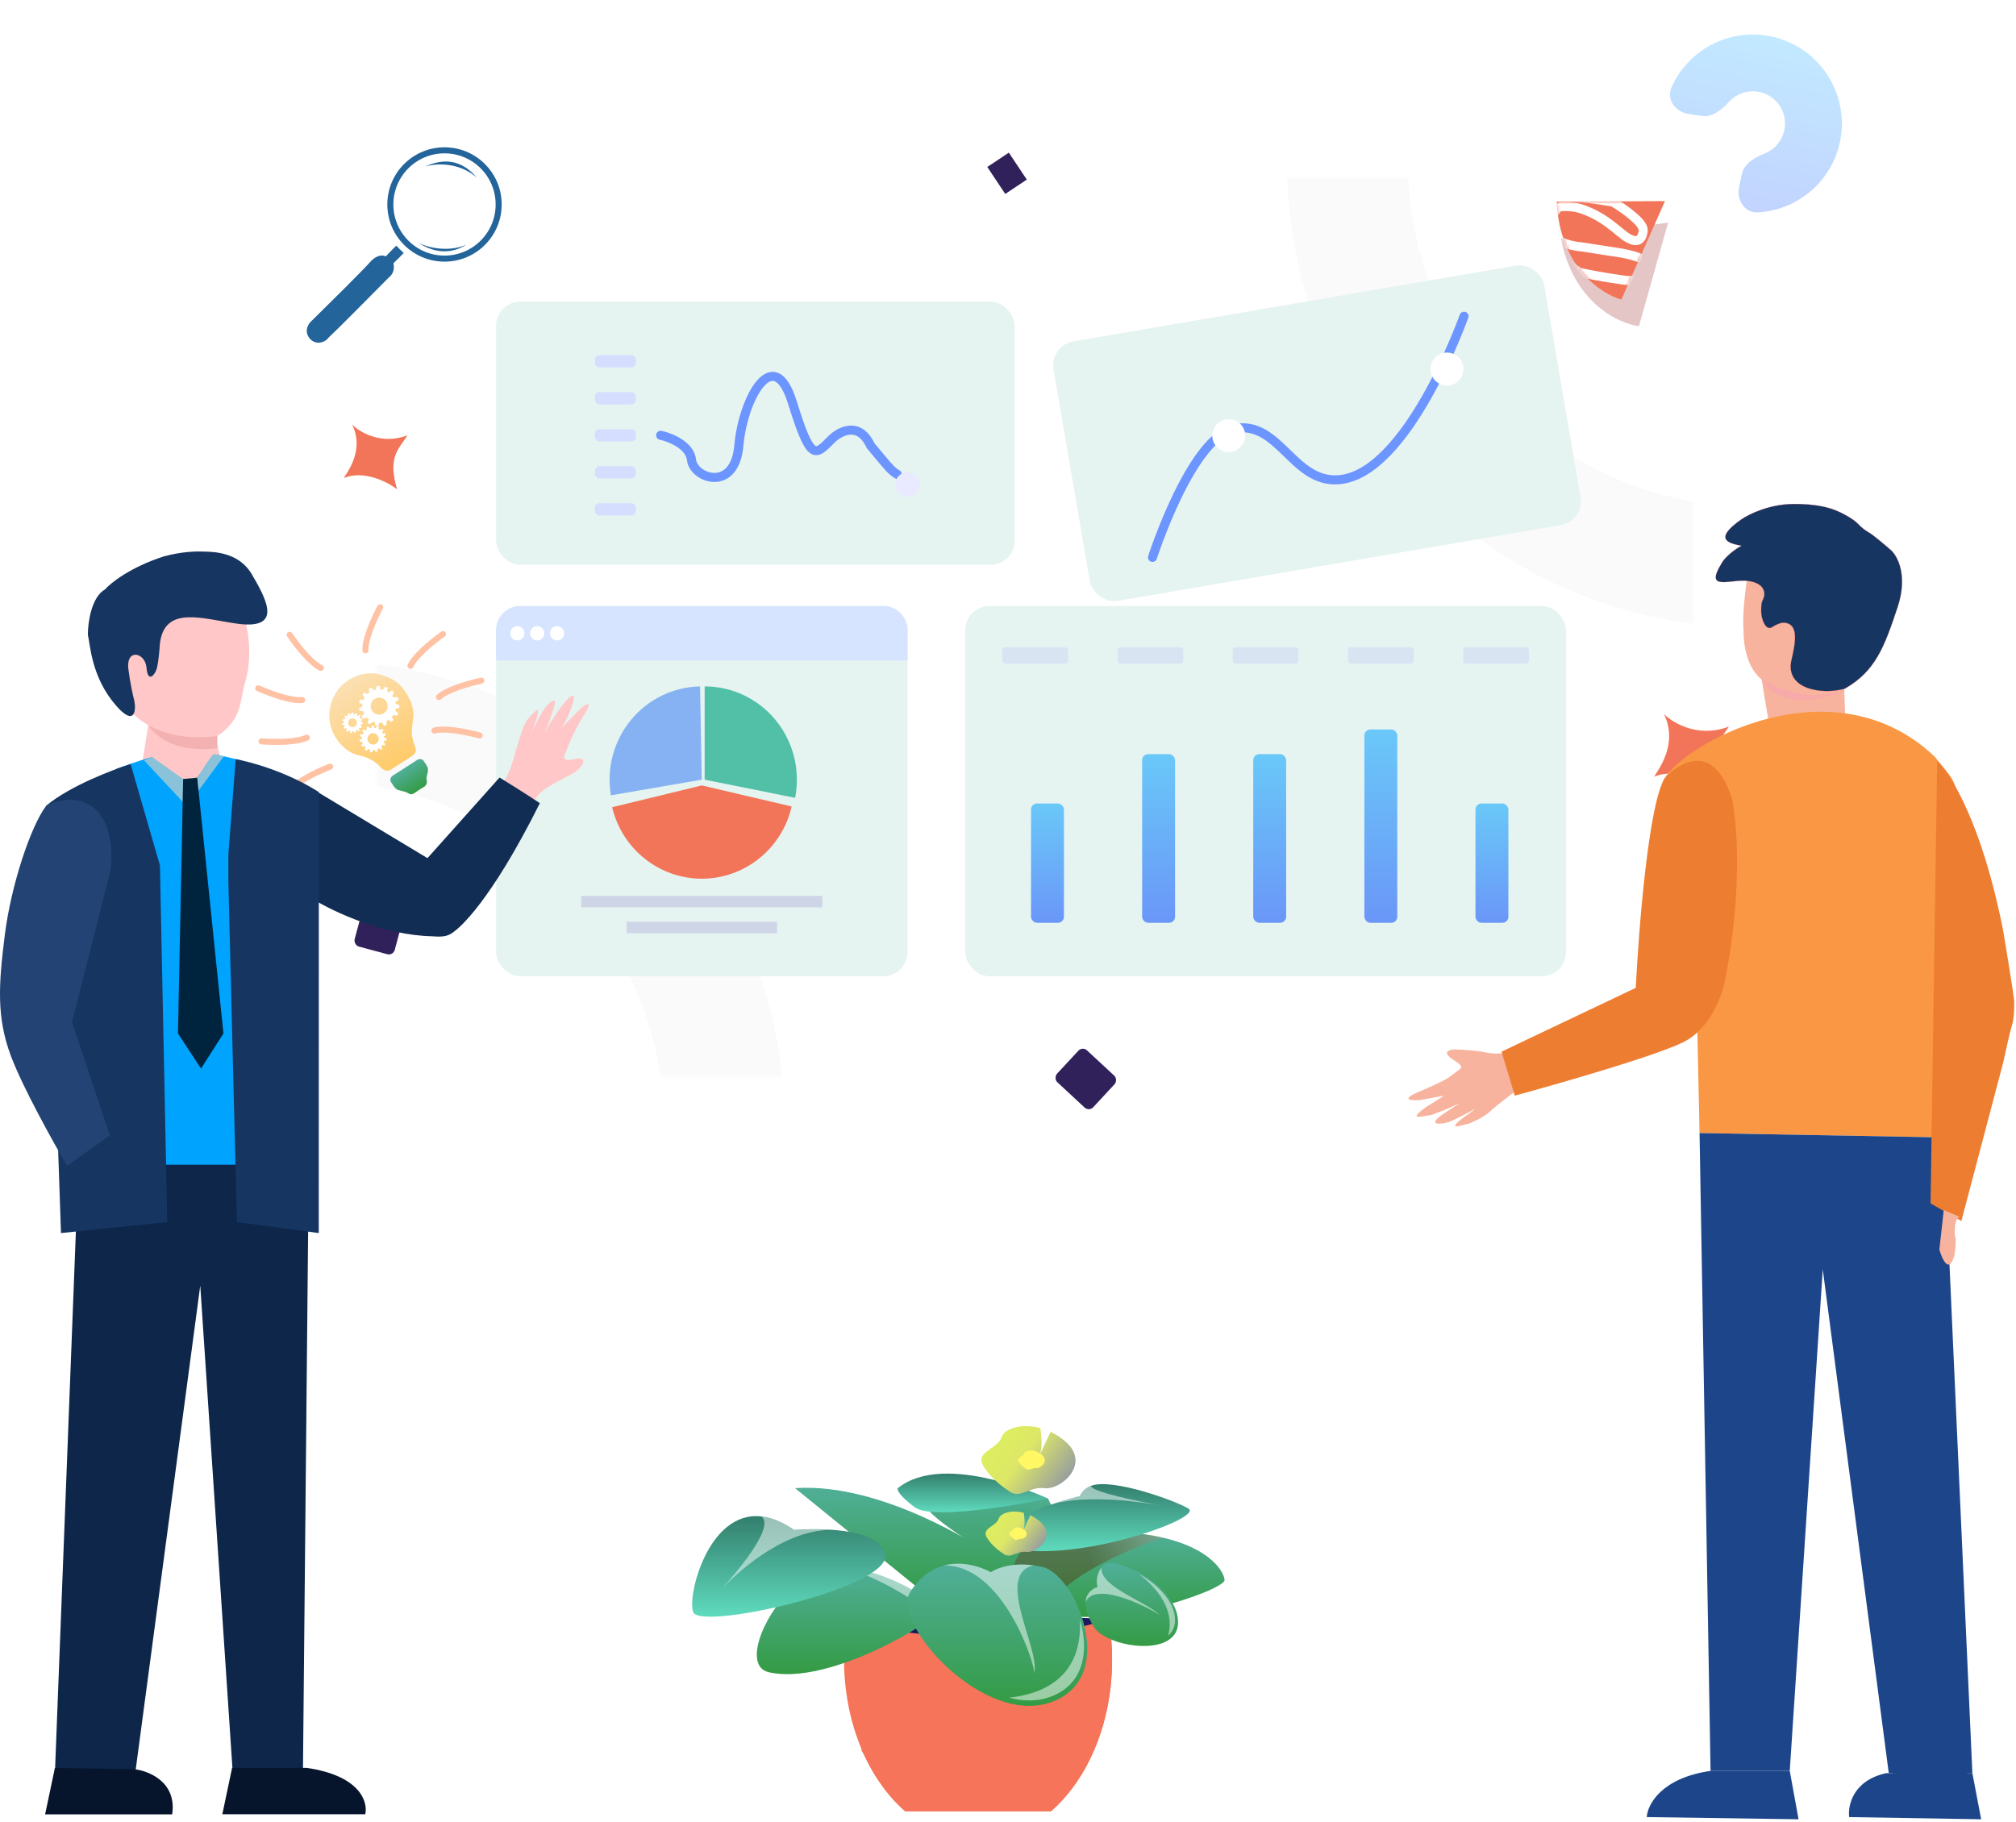 <svg width="667" height="603" viewBox="0 0 667 603" fill="none" xmlns="http://www.w3.org/2000/svg">
<path fill-rule="evenodd" clip-rule="evenodd" d="M367.932 549.27C367.932 552.327 367.764 555.321 367.448 558.23C365.529 575.476 358.15 590.297 347.756 599.404H299.456C297.706 597.865 296.041 596.179 294.459 594.324C291.065 590.318 288.114 585.616 285.731 580.388C283.813 576.15 282.274 571.575 281.177 566.726C280.861 565.293 280.566 563.859 280.334 562.404C280.081 560.95 279.891 559.495 279.723 557.998C279.406 555.152 279.259 552.221 279.259 549.249C279.259 544.611 279.659 540.099 280.397 535.756H366.815C367.363 538.982 367.722 542.313 367.869 545.707C367.911 546.888 367.932 548.068 367.932 549.27Z" fill="#F67459"/>
<path fill-rule="evenodd" clip-rule="evenodd" d="M367.932 549.249C367.932 552.306 367.763 555.3 367.447 558.209C365.529 575.455 358.15 590.276 347.756 599.384H299.435C297.685 597.845 296.019 596.158 294.438 594.303C291.044 590.297 288.092 585.596 285.71 580.388C285.499 579.946 285.14 579.461 284.677 578.997C284.845 579.081 285.035 579.165 285.204 579.229C297.158 584.542 312.548 586.924 325.999 582.834C349.084 575.813 351.108 555.469 346.681 535.777H366.794C367.342 539.003 367.7 542.334 367.848 545.728C367.911 546.888 367.932 548.069 367.932 549.249Z" fill="#F67459"/>
<path fill-rule="evenodd" clip-rule="evenodd" d="M365.993 535.777C365.993 535.777 361.65 537.949 351.172 539.635C348.284 540.099 344.932 540.521 341.073 540.858C336.098 541.28 330.3 541.554 323.575 541.554C317.229 541.554 311.684 541.301 306.898 540.921C306.139 540.858 305.423 540.795 304.706 540.732C287.861 539.129 281.135 535.777 281.135 535.777C331.291 533.837 365.993 535.777 365.993 535.777Z" fill="#1B1A60"/>
<path d="M263.046 492.494C292.14 490.47 325.303 512.797 325.303 512.797C325.303 512.797 296.209 496.563 307.025 492.494C317.861 488.425 346.787 495.973 346.787 495.973L351.678 506.704L330.026 529.705L309.723 530.38L263.046 492.494Z" fill="url(#paint0_linear_17_1286)"/>
<path d="M310.42 533.079C310.42 535.777 274.558 558.125 254.255 553.381C251.789 552.791 250.587 550.915 250.418 548.279C249.849 539.53 260.538 522.664 272.513 519.544C279.47 517.731 287.798 519.712 294.861 522.685C303.61 526.375 310.42 531.603 310.42 533.079Z" fill="url(#paint1_linear_17_1286)"/>
<path opacity="0.5" d="M265.07 518.194C284.023 513.451 312.907 537.379 312.907 537.379L315.141 533.078L279.954 512.776L265.07 518.194Z" fill="url(#paint2_linear_17_1286)"/>
<path d="M405.144 522.938C405.144 526.185 364.855 540.563 345.374 532.889C344.51 532.552 343.667 532.151 342.887 531.729C324.608 521.589 343.561 507.379 343.561 507.379H353.702C367.195 506.304 377.294 507.126 384.799 508.876C401.054 512.628 405.144 520.64 405.144 522.938Z" fill="url(#paint3_linear_17_1286)"/>
<path d="M297.011 492.516C312.591 479.887 346.787 495.952 346.787 495.952C346.787 495.952 309.281 503.774 302.682 498.841C296.105 493.907 297.011 492.516 297.011 492.516Z" fill="url(#paint4_linear_17_1286)"/>
<path opacity="0.4" d="M277.552 513.936C277.826 515.411 276.856 516.971 274.979 518.532L277.552 513.936Z" fill="url(#paint5_linear_17_1286)"/>
<path opacity="0.4" d="M273.462 508.834C272.45 508.496 271.122 507.99 269.393 507.316C268.76 507.063 268.128 506.852 267.495 506.662C269.709 507.189 271.775 507.885 273.462 508.834Z" fill="url(#paint6_linear_17_1286)"/>
<path d="M389.775 536.62C389.838 539.087 388.911 540.921 387.351 542.207C381.194 547.309 365.277 543.936 361.883 538.37C359.69 534.765 359.036 532.109 359.184 530.19C359.458 526.142 363.148 525.236 363.148 525.236C363.148 525.236 362.093 521.862 364.455 518.763C364.666 518.468 364.919 518.194 365.193 517.92C366.689 516.423 371.897 517.625 377.125 520.555C383.345 524.034 389.627 529.937 389.775 536.62Z" fill="url(#paint7_linear_17_1286)"/>
<path opacity="0.5" d="M383.619 534.512C382.628 533.395 362.621 522.474 359.163 530.169C359.437 526.121 363.127 525.215 363.127 525.215C363.127 525.215 362.073 521.841 364.434 518.742C363.654 525.172 379.951 530.295 383.619 534.512Z" fill="url(#paint8_linear_17_1286)"/>
<path opacity="0.4" d="M384.715 534.997C384.568 534.934 384.273 534.807 383.809 534.596C384.273 534.807 384.589 534.934 384.715 534.997Z" fill="url(#paint9_linear_17_1286)"/>
<path opacity="0.5" d="M388.764 536.009C388.806 538.349 387.941 540.078 386.466 541.301C387.731 536.873 387.562 529.22 376.81 520.851C382.692 524.139 388.637 529.726 388.764 536.009Z" fill="url(#paint10_linear_17_1286)"/>
<path d="M345.606 492.495C340.188 491.82 337.489 496.563 333.42 493.169C333.42 493.169 328.002 489.796 325.303 485.052C324.987 484.525 324.818 484.04 324.755 483.598C324.228 480.161 330.047 479.212 331.354 475.713C331.375 475.671 331.396 475.628 331.396 475.586C332.345 472.761 337.911 470.906 344.193 472.593C344.973 477.42 344.488 480.077 344.046 481.363L347.588 473.857C349.211 474.616 350.813 475.628 352.373 476.957C361.165 484.357 351.024 493.169 345.606 492.495Z" fill="url(#paint11_linear_17_1286)"/>
<path opacity="0.5" d="M343.561 484.356C343.476 484.272 343.245 484.04 342.865 483.703C343.308 483.998 343.519 484.272 343.561 484.356Z" fill="url(#paint12_linear_17_1286)"/>
<path d="M339.344 486.043C340.483 486.992 341.263 485.663 342.781 485.853C344.32 486.043 347.187 483.555 344.699 481.447C342.212 479.339 339.155 479.908 338.775 481.067C338.396 482.206 336.288 482.396 337.046 483.745C337.827 485.094 339.344 486.043 339.344 486.043Z" fill="#FFF764"/>
<path d="M344.025 481.363C343.814 482.016 343.582 482.29 343.561 482.333L344.025 481.363Z" fill="#FFF764"/>
<path opacity="0.4" d="M384.82 508.876C357.265 518.257 348.157 528.504 345.374 532.91C344.51 532.572 343.667 532.172 342.887 531.75C324.608 521.61 343.561 507.4 343.561 507.4H353.702C367.216 506.303 377.315 507.126 384.82 508.876Z" fill="url(#paint13_linear_17_1286)"/>
<path opacity="0.4" d="M350.835 498.735C351.446 498.292 352.205 497.702 353.133 496.964C353.449 496.711 353.786 496.458 354.145 496.247C352.796 496.985 351.615 497.828 350.835 498.735Z" fill="url(#paint14_linear_17_1286)"/>
<path d="M339.998 513.155C363.021 515.032 397.765 502.15 393.253 499.283C389.395 496.816 368.144 489.058 361.018 491.693C359.415 492.283 358.108 493.338 357.244 495.13C357.244 495.13 352.964 496.099 348.073 497.807C345.838 498.587 343.414 499.557 341.158 500.674C339.029 501.728 337.047 502.93 335.55 504.258C333.442 506.114 332.282 508.18 333.02 510.351C333.02 510.351 333.02 510.351 333.02 510.372C333.568 511.932 336.098 512.818 339.998 513.155Z" fill="url(#paint15_linear_17_1286)"/>
<path opacity="0.4" d="M384.63 498.334C384.419 498.292 384.103 498.229 383.702 498.166C384.103 498.25 384.419 498.292 384.63 498.334Z" fill="url(#paint16_linear_17_1286)"/>
<path opacity="0.5" d="M348.073 497.807C360.196 494.35 378.516 497.259 383.597 498.145C378.432 497.175 360.406 493.654 360.997 491.672C359.394 492.263 358.087 493.317 357.223 495.109C357.223 495.13 352.943 496.079 348.073 497.807Z" fill="url(#paint17_linear_17_1286)"/>
<path d="M339.641 513.577C336.12 513.134 334.37 516.212 331.735 514.02C331.735 514.02 328.214 511.827 326.464 508.749C326.253 508.412 326.148 508.074 326.105 507.8C325.768 505.566 329.542 504.954 330.385 502.677C330.385 502.656 330.406 502.614 330.406 502.593C331.018 500.759 334.644 499.557 338.713 500.653C339.219 503.795 338.903 505.523 338.608 506.346L340.906 501.476C341.96 501.96 343.014 502.635 344.026 503.478C349.76 508.306 343.161 514.02 339.641 513.577Z" fill="url(#paint18_linear_17_1286)"/>
<path opacity="0.5" d="M338.312 508.285C338.27 508.243 338.101 508.074 337.869 507.863C338.143 508.074 338.27 508.243 338.312 508.285Z" fill="url(#paint19_linear_17_1286)"/>
<path d="M335.572 509.403C336.31 510.014 336.816 509.15 337.806 509.276C338.797 509.403 340.674 507.779 339.05 506.409C337.427 505.039 335.445 505.418 335.192 506.156C334.939 506.894 333.569 507.02 334.075 507.885C334.581 508.77 335.572 509.403 335.572 509.403Z" fill="#FFF764"/>
<path d="M338.629 506.345C338.481 506.767 338.355 506.957 338.334 506.978L338.629 506.345Z" fill="#FFF764"/>
<path d="M347.756 563.332C343.182 564.956 338.311 564.85 333.462 563.564C314.34 558.462 295.956 534.892 301.143 526.838C304.516 521.631 308.501 519.101 312.338 518.089C320.37 515.938 327.812 520.345 327.812 520.345C327.812 520.345 332.514 516.803 341.98 518.047C342.844 518.152 343.772 518.321 344.721 518.511C349.886 519.607 355.662 527.365 358.277 536.241C361.439 546.804 360.069 558.947 347.756 563.332Z" fill="url(#paint20_linear_17_1286)"/>
<path opacity="0.5" d="M342.149 553.74C342.739 551.716 332.177 517.899 312.359 518.068C320.391 515.917 327.833 520.324 327.833 520.324C327.833 520.324 332.535 516.782 342.001 518.026C328.761 520.956 344.383 546.129 342.149 553.74Z" fill="url(#paint21_linear_17_1286)"/>
<path opacity="0.4" d="M342.95 555.51C342.845 555.3 342.613 554.794 342.297 554.056C342.634 554.794 342.866 555.3 342.95 555.51Z" fill="url(#paint22_linear_17_1286)"/>
<path opacity="0.5" d="M347.335 561.604C343.013 563.143 338.417 563.037 333.842 561.815C344.13 560.76 358.256 555.722 357.307 535.988C360.258 546.003 358.951 557.472 347.335 561.604Z" fill="url(#paint23_linear_17_1286)"/>
<path d="M290.243 519.206C278.521 528.925 231.486 538.876 229.357 533.542C227.269 528.314 234.29 499.873 251.915 501.834C255.162 502.192 258.767 503.584 262.751 506.325C262.751 506.325 268.402 505.819 274.832 506.24C277.467 506.409 280.208 506.746 282.759 507.315C284.994 507.821 287.039 508.517 288.725 509.466C290.876 510.689 292.415 512.333 292.836 514.547C292.836 514.547 292.836 514.547 292.836 514.568C293.089 516.107 292.141 517.646 290.243 519.206Z" fill="url(#paint24_linear_17_1286)"/>
<path opacity="0.4" d="M237.958 526.711C238.106 526.522 238.359 526.247 238.696 525.91C238.38 526.269 238.127 526.522 237.958 526.711Z" fill="url(#paint25_linear_17_1286)"/>
<path opacity="0.5" d="M274.811 506.282C258.24 506.556 242.892 521.504 238.78 525.826C242.828 521.356 256.701 505.418 251.915 501.855C255.162 502.213 258.767 503.605 262.751 506.346C262.73 506.346 268.402 505.861 274.811 506.282Z" fill="url(#paint26_linear_17_1286)"/>
<rect x="124.638" y="58.956" width="435.686" height="297.465" rx="16" fill="white"/>
<mask id="mask0_17_1286" style="mask-type:alpha" maskUnits="userSpaceOnUse" x="124" y="58" width="437" height="299">
<rect x="124.638" y="58.956" width="435.686" height="297.465" rx="16" fill="white"/>
</mask>
<g mask="url(#mask0_17_1286)">
<circle cx="579.769" cy="53.701" r="133.988" stroke="black" stroke-opacity="0.02" stroke-width="40"/>
<circle cx="105.718" cy="372.713" r="133.988" stroke="black" stroke-opacity="0.02" stroke-width="40"/>
</g>
<rect x="319.335" y="200.554" width="198.782" height="122.537" rx="8" fill="#E6F4F1"/>
<rect opacity="0.54" x="341.119" y="265.907" width="10.892" height="39.484" rx="2" fill="url(#paint27_linear_17_1286)"/>
<rect opacity="0.54" x="451.402" y="241.4" width="10.892" height="63.991" rx="2" fill="url(#paint28_linear_17_1286)"/>
<rect opacity="0.54" x="377.88" y="249.569" width="10.892" height="55.822" rx="2" fill="url(#paint29_linear_17_1286)"/>
<rect opacity="0.54" x="488.163" y="265.907" width="10.892" height="39.484" rx="2" fill="url(#paint30_linear_17_1286)"/>
<rect opacity="0.54" x="414.641" y="249.569" width="10.892" height="55.822" rx="2" fill="url(#paint31_linear_17_1286)"/>
<rect x="331.588" y="214.169" width="21.784" height="5.446" rx="1" fill="#D9E4F3"/>
<rect x="369.711" y="214.169" width="21.784" height="5.446" rx="1" fill="#D9E4F3"/>
<rect x="407.833" y="214.169" width="21.784" height="5.446" rx="1" fill="#D9E4F3"/>
<rect x="445.956" y="214.169" width="21.784" height="5.446" rx="1" fill="#D9E4F3"/>
<rect x="484.078" y="214.169" width="21.784" height="5.446" rx="1" fill="#D9E4F3"/>
<rect x="347.203" y="114.324" width="164.744" height="87.137" rx="8" transform="rotate(-9.713 347.203 114.324)" fill="#E6F4F1"/>
<path d="M381.309 184.459C381.309 184.459 394.157 144.433 408.542 141.811C423.137 139.151 427.713 159.569 442.527 158.786C465.624 157.565 484.371 104.658 484.371 104.658" stroke="#6C95FF" stroke-width="3" stroke-linecap="round"/>
<g filter="url(#filter0_d_17_1286)">
<circle cx="406.529" cy="142.155" r="5.446" transform="rotate(-9.713 406.529 142.155)" fill="white"/>
</g>
<g filter="url(#filter1_d_17_1286)">
<circle cx="478.731" cy="120.128" r="5.446" transform="rotate(-9.713 478.731 120.128)" fill="white"/>
</g>
<path d="M551.904 73.637L516.466 78.928C520.455 100.011 535.317 107.064 542.25 107.955L551.904 73.637Z" fill="#E4C6C7"/>
<path d="M550.868 66.549L515.038 66.735C515.982 88.172 529.687 97.271 536.422 99.141L550.868 66.549Z" fill="#F27559"/>
<mask id="mask1_17_1286" style="mask-type:alpha" maskUnits="userSpaceOnUse" x="515" y="66" width="36" height="34">
<path d="M550.868 66.549L515.038 66.735C515.982 88.172 529.687 97.271 536.421 99.141L550.868 66.549Z" fill="#F27559"/>
</mask>
<g mask="url(#mask1_17_1286)">
<path d="M543.659 76.245C543.892 73.653 537.073 68.904 533.635 66.853C485.588 58.767 506.186 78.987 522.491 90.109C524.335 90.544 529.845 91.67 537.131 92.688C546.237 93.961 546.35 86.589 541.781 85.091C537.213 83.593 536.248 83.784 523.476 81.733C510.113 80.481 512.28 72.885 515.034 69.244C514.922 68.736 516.033 67.897 521.376 68.609C530.52 70.947 535.341 76.856 538.512 78.718C541.682 80.58 543.367 79.485 543.659 76.245Z" stroke="white" stroke-width="3" stroke-linecap="round"/>
</g>
<path opacity="0.24" d="M558.707 37.727C554.337 37.078 551.226 32.929 553.023 28.894C554.32 25.982 556.089 23.284 558.273 20.915C562.278 16.57 567.497 13.531 573.251 12.191C579.006 10.852 585.031 11.274 590.542 13.403C596.054 15.532 600.798 19.269 604.158 24.129C607.518 28.989 609.339 34.748 609.384 40.656C609.429 46.564 607.695 52.349 604.41 57.26C601.124 62.171 596.437 65.98 590.958 68.192C587.97 69.399 584.821 70.1 581.639 70.285C577.228 70.541 574.447 66.165 575.383 61.847L576.323 57.513C577.068 54.078 580.66 52.076 583.919 50.76V50.76C585.901 49.96 587.597 48.582 588.785 46.805C589.974 45.029 590.601 42.936 590.585 40.799C590.569 38.661 589.91 36.578 588.694 34.82C587.479 33.062 585.763 31.71 583.769 30.94C581.775 30.169 579.595 30.017 577.514 30.501C575.432 30.986 573.544 32.086 572.095 33.657V33.657C569.713 36.241 566.571 38.895 563.094 38.379L558.707 37.727Z" fill="url(#paint32_linear_17_1286)"/>
<rect x="164.122" y="99.802" width="171.551" height="87.137" rx="8" fill="#E6F4F1"/>
<path d="M218.582 144.051C221.759 144.732 228.249 147.319 228.794 152.221C229.475 158.347 243.09 163.113 244.451 147.455C245.813 131.798 256.004 113.353 262.151 133.159C268.278 152.901 269.639 150.859 275.085 145.413C277.808 142.69 284.208 139.286 288.02 147.455C293.466 153.991 294.827 155.851 296.87 156.986" stroke="#6C95FF" stroke-width="3" stroke-linecap="round"/>
<g filter="url(#filter2_d_17_1286)">
<circle cx="300.274" cy="158.347" r="4.085" fill="#E9EAFF"/>
</g>
<rect x="196.798" y="117.502" width="13.615" height="4.085" rx="1.5" fill="#D5DEFF"/>
<rect x="196.798" y="129.756" width="13.615" height="4.085" rx="1.5" fill="#D5DEFF"/>
<rect x="196.798" y="142.009" width="13.615" height="4.085" rx="1.5" fill="#D5DEFF"/>
<rect x="196.798" y="154.263" width="13.615" height="4.085" rx="1.5" fill="#D5DEFF"/>
<rect x="196.798" y="166.517" width="13.615" height="4.085" rx="1.5" fill="#D5DEFF"/>
<path d="M130.159 256.545C128.875 257.327 129.097 258.364 129.368 258.785C129.764 259.516 130.752 261.055 131.528 261.359C131.576 261.377 131.624 261.394 131.671 261.409C132.853 261.787 134.19 261.931 135.233 262.602C135.996 263.094 136.768 262.731 137.058 262.488C137.699 262.038 139.22 261.006 140.176 260.48C140.995 260.029 141.228 259.223 141.253 258.726C141.26 258.578 141.243 258.485 141.2 258.344C140.914 257.428 141.357 256.369 141.553 255.43C141.708 254.69 141.488 253.934 141.276 253.517L140.183 251.82C139.593 250.904 138.491 251.216 138.013 251.486C135.93 252.846 131.442 255.763 130.159 256.545Z" fill="url(#paint33_linear_17_1286)"/>
<path d="M118.413 249.926C122.008 250.514 124.597 252.476 125.443 253.384C126.983 255.429 128.553 255.178 129.145 254.797C131.267 253.467 135.603 250.726 135.973 250.399C136.435 249.989 138.269 249.367 137.29 246.982C136.312 244.596 136.789 244.903 136.365 243.724C136.026 242.781 136.501 239.021 136.78 237.258C136.898 236.661 136.872 234.765 135.822 231.956C133.16 226.522 130.832 224.727 125.789 223.228C120.747 221.729 114.064 224.358 111.134 229.26C108.205 234.163 108.691 238.819 109.856 241.755C111.02 244.691 113.952 248.722 118.413 249.926Z" fill="url(#paint34_linear_17_1286)"/>
<path d="M129.721 228.514L128.181 229.505L129.517 230.712L130.426 229.176L129.721 228.514Z" fill="white"/>
<path d="M127.372 227.232L126.325 228.734L128.018 229.342L128.276 227.576L127.372 227.232Z" fill="white"/>
<path d="M124.652 226.997L124.189 228.768L125.988 228.754L125.62 227.008L124.652 226.997Z" fill="white"/>
<path d="M121.963 228.027L122.494 229.779L124.02 228.826L122.793 227.53L121.963 228.027Z" fill="white"/>
<path d="M119.915 229.913L120.986 231.397L122.12 230L120.538 229.173L119.915 229.913Z" fill="white"/>
<path d="M118.792 232.492L120.402 233.364L120.816 231.613L119.032 231.555L118.792 232.492Z" fill="white"/>
<path d="M119.014 235.296L120.843 235.389L120.463 233.63L118.828 234.346L119.014 235.296Z" fill="white"/>
<path d="M120.024 237.851L121.815 237.471L120.996 235.869L119.6 236.981L120.024 237.851Z" fill="white"/>
<path d="M122.347 239.725L123.78 238.584L122.331 237.518L121.579 239.136L122.347 239.725Z" fill="white"/>
<path d="M125.179 240.276L125.762 238.541L123.966 238.433L124.215 240.2L125.179 240.276Z" fill="white"/>
<path d="M127.923 239.921L127.871 238.09L126.148 238.608L126.991 240.182L127.923 239.921Z" fill="white"/>
<path d="M130.189 238.316L129.429 236.65L128.043 237.798L129.432 238.919L130.189 238.316Z" fill="white"/>
<path d="M131.79 236.031L130.411 234.827L129.621 236.444L131.349 236.893L131.79 236.031Z" fill="white"/>
<path d="M132.148 233.336L130.395 232.806L130.342 234.605L132.101 234.302L132.148 233.336Z" fill="white"/>
<path d="M131.565 230.62L129.754 230.894L130.478 232.541L131.937 231.513L131.565 230.62Z" fill="white"/>
<path fill-rule="evenodd" clip-rule="evenodd" d="M128.446 238.326C131.018 236.67 131.76 233.241 130.103 230.669C128.447 228.097 125.018 227.354 122.446 229.011C119.874 230.668 119.132 234.096 120.788 236.668C122.445 239.241 125.873 239.983 128.446 238.326ZM126.971 236.037C128.279 235.194 128.657 233.451 127.814 232.143C126.972 230.835 125.229 230.458 123.921 231.3C122.613 232.143 122.235 233.886 123.078 235.194C123.92 236.502 125.663 236.879 126.971 236.037Z" fill="white"/>
<path d="M124.781 240.283L124.079 241.276L125.201 241.688L125.381 240.516L124.781 240.283Z" fill="white"/>
<path d="M123.015 240.076L122.743 241.262L123.938 241.216L123.658 240.064L123.015 240.076Z" fill="white"/>
<path d="M121.281 240.607L121.435 241.813L122.541 241.358L121.88 240.373L121.281 240.607Z" fill="white"/>
<path d="M119.88 241.909L120.643 242.857L121.346 241.891L120.268 241.397L119.88 241.909Z" fill="white"/>
<path d="M119.086 243.58L120.115 244.229L120.467 243.086L119.287 242.969L119.086 243.58Z" fill="white"/>
<path d="M119.035 245.449L120.243 245.586L120.064 244.404L118.95 244.811L119.035 245.449Z" fill="white"/>
<path d="M119.868 247.121L121.018 246.724L120.347 245.735L119.517 246.582L119.868 247.121Z" fill="white"/>
<path d="M121.125 248.445L122.134 247.766L121.231 246.982L120.647 248.014L121.125 248.445Z" fill="white"/>
<path d="M123.022 249.022L123.622 247.964L122.464 247.666L122.402 248.85L123.022 249.022Z" fill="white"/>
<path d="M124.904 248.659L124.832 247.444L123.698 247.824L124.291 248.851L124.904 248.659Z" fill="white"/>
<path d="M126.506 247.758L126.02 246.643L125.087 247.391L125.997 248.151L126.506 247.758Z" fill="white"/>
<path d="M127.504 246.207L126.622 245.369L126.053 246.42L127.187 246.766L127.504 246.207Z" fill="white"/>
<path d="M127.923 244.401L126.774 244.001L126.69 245.194L127.865 245.042L127.923 244.401Z" fill="white"/>
<path d="M127.474 242.652L126.263 242.76L126.677 243.882L127.686 243.259L127.474 242.652Z" fill="white"/>
<path d="M126.44 241.123L125.393 241.741L126.248 242.576L126.892 241.58L126.44 241.123Z" fill="white"/>
<path fill-rule="evenodd" clip-rule="evenodd" d="M126.432 246.646C127.606 244.986 127.212 242.689 125.552 241.515C123.892 240.342 121.595 240.736 120.422 242.395C119.248 244.055 119.642 246.352 121.302 247.526C122.961 248.699 125.258 248.305 126.432 246.646ZM124.955 245.601C125.552 244.757 125.351 243.589 124.507 242.993C123.664 242.396 122.496 242.596 121.899 243.44C121.302 244.284 121.502 245.452 122.346 246.049C123.19 246.646 124.358 246.445 124.955 245.601Z" fill="white"/>
<path d="M117.677 235.945L117.138 236.706L117.998 237.021L118.136 236.123L117.677 235.945Z" fill="white"/>
<path d="M116.324 235.786L116.115 236.695L117.031 236.66L116.816 235.777L116.324 235.786Z" fill="white"/>
<path d="M114.995 236.193L115.113 237.117L115.96 236.768L115.454 236.014L114.995 236.193Z" fill="white"/>
<path d="M113.921 237.191L114.505 237.917L115.045 237.177L114.219 236.798L113.921 237.191Z" fill="white"/>
<path d="M113.313 238.471L114.102 238.968L114.371 238.092L113.467 238.003L113.313 238.471Z" fill="white"/>
<path d="M113.274 239.903L114.2 240.008L114.062 239.102L113.209 239.414L113.274 239.903Z" fill="white"/>
<path d="M113.912 241.184L114.793 240.88L114.279 240.122L113.643 240.771L113.912 241.184Z" fill="white"/>
<path d="M114.875 242.198L115.649 241.678L114.957 241.078L114.509 241.868L114.875 242.198Z" fill="white"/>
<path d="M116.329 242.641L116.788 241.83L115.901 241.602L115.854 242.509L116.329 242.641Z" fill="white"/>
<path d="M117.771 242.362L117.715 241.432L116.847 241.723L117.301 242.51L117.771 242.362Z" fill="white"/>
<path d="M118.998 241.672L118.626 240.818L117.911 241.391L118.608 241.973L118.998 241.672Z" fill="white"/>
<path d="M119.763 240.484L119.087 239.842L118.651 240.647L119.52 240.912L119.763 240.484Z" fill="white"/>
<path d="M120.084 239.1L119.204 238.794L119.139 239.707L120.04 239.591L120.084 239.1Z" fill="white"/>
<path d="M119.74 237.76L118.812 237.843L119.129 238.702L119.902 238.225L119.74 237.76Z" fill="white"/>
<path d="M118.948 236.588L118.145 237.062L118.801 237.702L119.294 236.939L118.948 236.588Z" fill="white"/>
<path fill-rule="evenodd" clip-rule="evenodd" d="M118.942 240.82C119.841 239.548 119.539 237.789 118.267 236.889C116.996 235.99 115.236 236.292 114.337 237.564C113.437 238.835 113.739 240.595 115.011 241.494C116.283 242.393 118.042 242.092 118.942 240.82ZM117.81 240.02C118.267 239.373 118.114 238.478 117.467 238.021C116.82 237.564 115.926 237.717 115.468 238.364C115.011 239.01 115.165 239.905 115.811 240.363C116.458 240.82 117.353 240.666 117.81 240.02Z" fill="white"/>
<path d="M120.908 215.195C120.775 211.894 123.156 205.933 125.763 200.962" stroke="#FFC2A4" stroke-width="2" stroke-linecap="round"/>
<path d="M96.258 261.293C98.316 258.708 104.014 255.754 109.238 253.697" stroke="#FFC2A4" stroke-width="2" stroke-linecap="round"/>
<path d="M106.143 221.029C103.162 219.604 99.005 214.714 95.829 210.085" stroke="#FFC2A4" stroke-width="2" stroke-linecap="round"/>
<path d="M143.722 241.765C146.915 240.913 153.252 241.93 158.673 243.386" stroke="#FFC2A4" stroke-width="2" stroke-linecap="round"/>
<path d="M99.978 231.649C96.694 232.009 90.584 230.044 85.445 227.785" stroke="#FFC2A4" stroke-width="2" stroke-linecap="round"/>
<path d="M145.223 230.679C147.666 228.455 153.762 226.446 159.246 225.247" stroke="#FFC2A4" stroke-width="2" stroke-linecap="round"/>
<path d="M101.502 244.103C98.529 245.546 92.115 245.749 86.515 245.349" stroke="#FFC2A4" stroke-width="2" stroke-linecap="round"/>
<path d="M135.808 220.365C137.176 217.357 141.986 213.107 146.553 209.843" stroke="#FFC2A4" stroke-width="2" stroke-linecap="round"/>
<path d="M102.014 111.37C100.663 109.059 102.251 106.881 103.214 106.08C108.653 100.741 120.11 89.402 122.421 86.761C124.732 84.12 126.86 84.385 127.635 84.848C128.811 83.597 131.169 81.141 131.199 81.321C131.229 81.501 132.787 82.997 133.562 83.722C132.912 84.41 131.319 86.056 130.149 87.136C130.809 89.567 129.448 91.25 128.686 91.788C122.758 97.79 110.477 110.169 108.766 111.67C107.19 113.808 103.702 114.258 102.014 111.37Z" fill="#23649A"/>
<path d="M140.69 55.137C143.828 54.111 151.644 53.411 157.796 58.813C155.32 56 150.031 50.748 140.69 55.137Z" fill="#23649A"/>
<path d="M138.573 80.451C141.217 81.757 148.072 83.687 154.34 80.966C151.724 82.517 146.245 85.289 138.573 80.451Z" fill="#23649A"/>
<circle cx="147.067" cy="67.667" r="17.919" stroke="#23649A" stroke-width="2"/>
<rect x="333.779" y="50.514" width="10.722" height="8.564" transform="rotate(56.36 333.779 50.514)" fill="#30215A"/>
<rect x="358.158" y="346.237" width="16.325" height="14.405" rx="2" transform="rotate(42.861 358.158 346.237)" fill="#30215A"/>
<rect x="119.667" y="302.15" width="13.731" height="10.968" rx="2" transform="rotate(15.059 119.667 302.15)" fill="#30215A"/>
<path d="M572.011 240.444C561.929 244.33 553.461 239.278 550.487 236.266C555.519 246.439 548.201 255.24 547.291 257.03C555.214 253.848 564.377 258.644 567.969 261.44C564.141 248.766 568.756 245.679 572.011 240.444Z" fill="#F27559"/>
<path d="M134.825 144.05C126.24 147.36 119.029 143.058 116.497 140.493C120.782 149.156 114.55 156.65 113.776 158.174C120.521 155.464 128.324 159.548 131.383 161.929C128.123 151.136 132.053 148.508 134.825 144.05Z" fill="#F27559"/>
<rect x="164.122" y="200.554" width="136.152" height="122.537" rx="8" fill="#E6F4F1"/>
<path d="M164.122 208.554C164.122 204.136 167.703 200.554 172.122 200.554H292.274C296.692 200.554 300.274 204.136 300.274 208.554V218.602H164.122V208.554Z" fill="#D6E4FF"/>
<ellipse cx="171.164" cy="209.578" rx="2.347" ry="2.375" fill="white"/>
<ellipse cx="177.737" cy="209.578" rx="2.347" ry="2.375" fill="white"/>
<ellipse cx="184.31" cy="209.578" rx="2.347" ry="2.375" fill="white"/>
<path d="M261.926 266.895C260.373 273.669 256.605 279.715 251.232 284.053C245.859 288.391 239.195 290.766 232.321 290.794C225.447 290.822 218.765 288.502 213.357 284.208C207.949 279.915 204.133 273.9 202.526 267.138L232.198 259.923L261.926 266.895Z" fill="#F27559"/>
<path d="M233.137 227.151C237.648 227.151 242.103 228.163 246.181 230.114C250.26 232.065 253.86 234.906 256.722 238.433C259.585 241.961 261.639 246.086 262.737 250.513C263.834 254.939 263.948 259.557 263.069 264.033L233.137 258.023L233.137 227.151Z" fill="#51C0A6"/>
<path d="M202.114 263.207C201.377 258.827 201.582 254.337 202.717 250.045C203.852 245.753 205.89 241.759 208.691 238.337C211.491 234.914 214.99 232.143 218.946 230.214C222.902 228.285 227.224 227.242 231.615 227.157L232.198 258.023L202.114 263.207Z" fill="#86B2F3"/>
<rect x="192.291" y="296.494" width="79.813" height="3.8" fill="#CED5E7"/>
<rect x="207.315" y="305.043" width="49.766" height="3.8" fill="#CED5E7"/>
<path d="M544.834 601.343L595.059 602.071L592.148 586.057H565.943C549.638 588.386 545.076 597.218 544.834 601.343Z" fill="#1D468A"/>
<path d="M611.801 601.342L655.476 602.07L652.565 586.784C647.712 587.027 635.24 587.367 624.176 586.784C613.111 589.113 611.316 597.46 611.801 601.342Z" fill="#1D468A"/>
<path d="M586.741 248.265L582.315 221.713L609.888 220.692L610.909 248.265H586.741Z" fill="#F7B39D"/>
<path d="M640.19 250.488C604.086 216.131 549.929 250.489 549.929 259.95L561.576 341.477L562.304 374.961L643.102 376.417L648.925 283.244C647.469 256.311 648.197 260.679 640.19 250.488Z" fill="#F99744"/>
<path d="M643.101 376.418L562.303 374.962L565.943 586.057H592.148L603.066 420.093L624.904 586.785L638.5 587.95L652.564 586.785L643.101 376.418Z" fill="#1D468A"/>
<path d="M662.755 307.994C655.767 272.472 645.285 255.827 640.918 251.945L638.734 398.255L648.925 404.079L662.755 351.669C663.483 348.272 665.084 341.042 665.667 339.295C666.249 337.548 666.395 334.684 666.395 333.471V331.287C666.395 330.802 665.667 325.464 662.755 307.994Z" fill="#ED7D31"/>
<path d="M648.196 402.623L643.101 400.439L641.645 413.541C642.616 416.938 644.993 421.985 646.74 414.997C647.468 408.446 646.74 410.63 646.74 407.718C646.74 403.351 647.711 403.351 648.196 402.623Z" fill="#F7B39D"/>
<path d="M506.253 357.492C502.614 360.161 494.898 365.936 493.151 367.683C490.967 369.867 485.872 372.051 485.144 372.051C484.416 372.051 477.137 374.962 485.144 369.139C486.89 367.974 487.812 367.198 488.054 366.955C485.87 368.168 481.066 370.74 479.319 371.323C477.135 372.051 471.312 372.778 477.863 368.411C480.686 366.53 482.228 365.549 483.012 365.082C479.676 366.604 473.857 369.139 472.77 369.139C471.315 369.139 464.763 371.323 472.042 366.227L477.863 362.588L469.858 364.043C466.947 364.286 462.87 364.043 469.858 361.132C476.846 358.22 479.564 356.522 480.049 356.036L482.961 353.853C483.446 353.61 483.98 352.834 482.233 351.669C480.049 350.213 476.41 348.029 480.777 347.302C484.271 347.302 488.542 347.787 490.24 348.029C492.181 348.515 496.791 349.194 499.703 348.029C502.615 346.865 505.283 353.853 506.253 357.492Z" fill="#F7B39D"/>
<path d="M573.222 265.048C567.399 245.248 555.752 251.945 550.657 257.768C545.416 266.503 542.165 307.509 541.194 326.92L496.792 348.03L501.159 362.588C515.475 358.706 546.581 349.777 556.48 345.118C566.38 340.459 570.311 328.133 571.039 322.553C573.222 312.119 576.716 286.011 573.222 265.048Z" fill="#ED7D31"/>
<path d="M576.862 208.271C576.28 203.612 577.832 191.286 579.045 185.705C588.023 184.007 607.725 180.756 614.713 181.338C623.448 182.066 634.366 204.631 605.25 222.101C581.957 236.077 576.619 218.704 576.862 208.271Z" fill="#F7B39D"/>
<path d="M593.604 166.779C585.452 166.779 578.561 170.176 576.135 171.874C566.314 178.749 572.494 179.881 576.134 180.609C572.058 182.939 570.068 185.462 569.583 186.433C563.761 195.896 572.495 191.528 578.318 192.256C584.142 192.984 584.142 196.623 583.414 198.079C582.686 199.535 582.686 200.263 582.686 202.447C582.686 204.63 584.142 208.998 586.325 207.542C588.072 206.377 589.48 206.086 589.965 206.086C595.788 206.086 593.604 214.093 592.877 217.733C589.965 227.924 602.339 230.107 610.346 227.924C620.537 222.1 623.449 214.093 627.816 200.991C631.31 190.509 627.816 184.006 625.633 182.065C623.691 180.367 619.518 176.824 618.353 176.242C614.714 174.058 615.442 173.33 611.802 171.147C608.163 168.963 603.795 166.779 593.604 166.779Z" fill="#163561" stroke="#FF4B4B" stroke-width="0.05"/>
<path d="M582.996 224.776C587.421 227.84 599.063 232.81 610.228 228.18C603.76 231.925 588.442 234.988 582.996 224.776Z" fill="#F8A9A9"/>
<path d="M169.721 251.652C167.134 260.382 162.715 263.912 160.829 264.586L168.104 278.731C170.664 274.42 176.268 265.232 178.208 262.968C180.633 260.139 186.696 257.714 189.929 255.693C193.163 253.672 194.779 250.035 189.929 251.247C186.049 252.217 186.426 250.304 187.1 249.227C187.774 247.206 189.929 241.871 193.163 236.697C196.396 231.524 193.971 232.925 192.354 234.272L185.483 241.143C186.292 240.2 188.232 237.183 189.525 232.656C190.818 228.129 188.178 230.77 186.696 232.656C185.483 233.868 182.25 238.718 180.229 242.356C181.846 238.799 183.058 234.947 183.463 233.465C184.271 230.636 182.051 232.097 180.633 233.869C179.017 235.89 176.996 240.066 175.783 242.761C176.322 241.414 177.481 238.315 177.804 236.698C178.208 234.677 178.208 234.273 176.592 235.89C173.358 238.719 172.954 240.74 169.721 251.652Z" fill="#FFC7C7"/>
<path d="M26.242 378.157L18.159 587.112L44.43 589.133L66.255 425.445L77.167 589.133H100.205L102.226 378.157H26.242Z" fill="#0D264A"/>
<path d="M44.428 585.495L18.561 585.091H18.157L14.924 600.449H56.957C58.574 589.779 49.278 586.034 44.428 585.495Z" fill="#06152C"/>
<path d="M73.559 600.409L76.792 585.051H101.447C119.23 587.637 121.79 596.367 120.847 600.409H73.559Z" fill="#06152C"/>
<path d="M103.841 297.728V261.352L141.429 283.986L165.275 257.311C167.7 258.793 173.763 262.565 178.613 265.798C162.042 298.94 151.937 307.023 150.321 308.236C148.704 309.449 147.492 310.257 143.046 309.853C126.879 309.529 110.173 301.635 103.841 297.728Z" fill="#122D53"/>
<path d="M47.258 251.248L49.279 238.719L70.296 239.931L72.721 250.036L63.425 262.969L47.258 251.248Z" fill="#FFC7C7"/>
<path d="M50.345 250.55C46.932 251.404 41.33 253.403 38.366 254.481L49.278 385.432H83.632L79.995 251.652L71.103 249.631L63.02 260.139C59.787 257.984 52.285 252.814 50.345 250.55Z" fill="#00A3FE"/>
<path d="M105.488 262.122C94.818 255.332 82.69 252.057 77.975 251.249L75.55 282.774V291.665L78.379 404.428L105.458 408.066C105.458 360.778 105.488 265.355 105.488 262.122Z" fill="#163561"/>
<path d="M15.329 266.607C23.089 260.14 37.154 254.751 43.216 252.865L52.916 286.411L55.341 404.428L20.179 408.066L15.329 266.607Z" fill="#163561"/>
<path fill-rule="evenodd" clip-rule="evenodd" d="M50.345 250.55L60.585 257.803V265.483L47.635 251.625L50.345 250.55Z" fill="#89C2D9"/>
<path fill-rule="evenodd" clip-rule="evenodd" d="M60.585 257.803L58.879 342.008L66.498 353.633L73.926 342.02L65.252 257.377L60.585 257.803Z" fill="#00243D"/>
<path d="M71.912 247.611C55.422 249.551 48.875 241.413 48.066 237.506L71.942 239.488L71.912 247.611Z" fill="#F3B1B1"/>
<path d="M71.913 243.57C51.866 246.157 42.274 236.025 39.983 230.637C32.304 194.666 69.083 185.774 76.358 195.474C83.633 205.174 83.2 218.956 81.209 225.382C79.217 231.809 80.4 237.912 71.913 243.57Z" fill="#FFC7C7"/>
<path d="M54.129 184.156C43.135 187.712 36.614 192.913 34.728 195.068C30.202 197.655 29.07 206.115 29.07 210.022C29.878 213.66 30.283 224.168 38.366 233.464C44.519 240.54 45.102 235.216 44.428 231.848C44.024 230.366 43.054 226.108 42.408 220.935C42.004 214.468 48.066 216.085 48.47 220.935C48.874 225.785 50.895 223.764 51.703 221.743C52.35 220.127 52.781 215.142 52.916 212.852C54.533 200.242 67.062 204.813 78.379 206.385C92.929 208.406 88.887 199.514 83.633 190.622C79.591 182.943 71.238 182.539 67.062 182.539C65.176 182.404 59.949 182.539 54.129 184.156Z" fill="#163561"/>
<path d="M36.749 287.219C38.366 263.939 23.816 262.159 15.328 266.606C10.074 273.478 3.607 293.28 1.587 309.447C-0.434 325.614 -1.243 336.526 3.607 349.46C7.487 359.806 17.619 378.021 22.199 385.835L36.345 375.731L23.816 338.143C27.372 324.563 33.92 298.535 36.749 287.219Z" fill="#224373"/>
<path fill-rule="evenodd" clip-rule="evenodd" d="M70.597 249.657C71.197 249.578 74.1 250.251 74.1 250.251L65.705 261.643L65.278 257.377C65.278 257.377 69.997 249.75 70.588 249.668L70.597 249.657Z" fill="#89C2D9"/>
<defs>
<filter id="filter0_d_17_1286" x="393.082" y="130.708" width="26.894" height="26.894" filterUnits="userSpaceOnUse" color-interpolation-filters="sRGB">
<feFlood flood-opacity="0" result="BackgroundImageFix"/>
<feColorMatrix in="SourceAlpha" type="matrix" values="0 0 0 0 0 0 0 0 0 0 0 0 0 0 0 0 0 0 127 0" result="hardAlpha"/>
<feOffset dy="2"/>
<feGaussianBlur stdDeviation="4"/>
<feComposite in2="hardAlpha" operator="out"/>
<feColorMatrix type="matrix" values="0 0 0 0 0.201 0 0 0 0 0.167 0 0 0 0 0.588 0 0 0 0.12 0"/>
<feBlend mode="normal" in2="BackgroundImageFix" result="effect1_dropShadow_17_1286"/>
<feBlend mode="normal" in="SourceGraphic" in2="effect1_dropShadow_17_1286" result="shape"/>
</filter>
<filter id="filter1_d_17_1286" x="465.284" y="108.681" width="26.894" height="26.894" filterUnits="userSpaceOnUse" color-interpolation-filters="sRGB">
<feFlood flood-opacity="0" result="BackgroundImageFix"/>
<feColorMatrix in="SourceAlpha" type="matrix" values="0 0 0 0 0 0 0 0 0 0 0 0 0 0 0 0 0 0 127 0" result="hardAlpha"/>
<feOffset dy="2"/>
<feGaussianBlur stdDeviation="4"/>
<feComposite in2="hardAlpha" operator="out"/>
<feColorMatrix type="matrix" values="0 0 0 0 0.201 0 0 0 0 0.167 0 0 0 0 0.588 0 0 0 0.12 0"/>
<feBlend mode="normal" in2="BackgroundImageFix" result="effect1_dropShadow_17_1286"/>
<feBlend mode="normal" in="SourceGraphic" in2="effect1_dropShadow_17_1286" result="shape"/>
</filter>
<filter id="filter2_d_17_1286" x="292.189" y="152.263" width="16.169" height="16.169" filterUnits="userSpaceOnUse" color-interpolation-filters="sRGB">
<feFlood flood-opacity="0" result="BackgroundImageFix"/>
<feColorMatrix in="SourceAlpha" type="matrix" values="0 0 0 0 0 0 0 0 0 0 0 0 0 0 0 0 0 0 127 0" result="hardAlpha"/>
<feOffset dy="2"/>
<feGaussianBlur stdDeviation="2"/>
<feComposite in2="hardAlpha" operator="out"/>
<feColorMatrix type="matrix" values="0 0 0 0 0.443 0 0 0 0 0.518 0 0 0 0 0.82 0 0 0 0.16 0"/>
<feBlend mode="normal" in2="BackgroundImageFix" result="effect1_dropShadow_17_1286"/>
<feBlend mode="normal" in="SourceGraphic" in2="effect1_dropShadow_17_1286" result="shape"/>
</filter>
<linearGradient id="paint0_linear_17_1286" x1="307.362" y1="491.29" x2="307.362" y2="530.38" gradientUnits="userSpaceOnUse">
<stop stop-color="#50AF9A"/>
<stop offset="1" stop-color="#349B44"/>
</linearGradient>
<linearGradient id="paint1_linear_17_1286" x1="280.408" y1="518.85" x2="280.408" y2="554.04" gradientUnits="userSpaceOnUse">
<stop stop-color="#50AF9A"/>
<stop offset="1" stop-color="#349B44"/>
</linearGradient>
<linearGradient id="paint2_linear_17_1286" x1="306.505" y1="554.731" x2="258.005" y2="547.414" gradientUnits="userSpaceOnUse">
<stop stop-color="white"/>
<stop offset="1" stop-color="white"/>
</linearGradient>
<linearGradient id="paint3_linear_17_1286" x1="370.039" y1="506.897" x2="370.039" y2="535.114" gradientUnits="userSpaceOnUse">
<stop stop-color="#50AF9A"/>
<stop offset="1" stop-color="#349B44"/>
</linearGradient>
<linearGradient id="paint4_linear_17_1286" x1="321.878" y1="487.674" x2="321.878" y2="500.473" gradientUnits="userSpaceOnUse">
<stop stop-color="#337F6D"/>
<stop offset="1" stop-color="#5FDBBD"/>
</linearGradient>
<linearGradient id="paint5_linear_17_1286" x1="273.671" y1="530.276" x2="276.768" y2="514.19" gradientUnits="userSpaceOnUse">
<stop stop-color="white"/>
<stop offset="1" stop-color="#5B2B00"/>
</linearGradient>
<linearGradient id="paint6_linear_17_1286" x1="269.932" y1="510.542" x2="270.545" y2="507.355" gradientUnits="userSpaceOnUse">
<stop stop-color="white"/>
<stop offset="1" stop-color="#5B2B00"/>
</linearGradient>
<linearGradient id="paint7_linear_17_1286" x1="374.471" y1="517.275" x2="374.471" y2="544.72" gradientUnits="userSpaceOnUse">
<stop stop-color="#50AF9A"/>
<stop offset="1" stop-color="#349B44"/>
</linearGradient>
<linearGradient id="paint8_linear_17_1286" x1="379.401" y1="545.634" x2="355.489" y2="542.885" gradientUnits="userSpaceOnUse">
<stop stop-color="white"/>
<stop offset="1" stop-color="white"/>
</linearGradient>
<linearGradient id="paint9_linear_17_1286" x1="385.551" y1="536.763" x2="384.081" y2="534.514" gradientUnits="userSpaceOnUse">
<stop stop-color="white"/>
<stop offset="1" stop-color="#5B2B00"/>
</linearGradient>
<linearGradient id="paint10_linear_17_1286" x1="386.703" y1="555.723" x2="374.882" y2="555.211" gradientUnits="userSpaceOnUse">
<stop stop-color="white"/>
<stop offset="1" stop-color="white"/>
</linearGradient>
<linearGradient id="paint11_linear_17_1286" x1="325.713" y1="472.125" x2="380.839" y2="513.629" gradientUnits="userSpaceOnUse">
<stop offset="0.005" stop-color="#DDF25C"/>
<stop offset="0.234" stop-color="#DDE767"/>
<stop offset="0.658" stop-color="#6064CA"/>
<stop offset="0.995" stop-color="#40A8AF"/>
</linearGradient>
<linearGradient id="paint12_linear_17_1286" x1="342.268" y1="483.423" x2="343.648" y2="484.293" gradientUnits="userSpaceOnUse">
<stop offset="0.366" stop-color="white"/>
<stop offset="0.577" stop-color="#D3A1B9"/>
<stop offset="0.785" stop-color="#AB4A78"/>
<stop offset="0.93" stop-color="#921550"/>
<stop offset="1" stop-color="#880041"/>
</linearGradient>
<linearGradient id="paint13_linear_17_1286" x1="406.876" y1="507.524" x2="361.034" y2="516.79" gradientUnits="userSpaceOnUse">
<stop stop-color="white"/>
<stop offset="1" stop-color="#5B2B00"/>
</linearGradient>
<linearGradient id="paint14_linear_17_1286" x1="352.95" y1="498.188" x2="352.392" y2="497.353" gradientUnits="userSpaceOnUse">
<stop stop-color="white"/>
<stop offset="1" stop-color="#5B2B00"/>
</linearGradient>
<linearGradient id="paint15_linear_17_1286" x1="363.225" y1="491.154" x2="363.225" y2="513.341" gradientUnits="userSpaceOnUse">
<stop stop-color="#337F6D"/>
<stop offset="1" stop-color="#5FDBBD"/>
</linearGradient>
<linearGradient id="paint16_linear_17_1286" x1="385.217" y1="499.818" x2="384.017" y2="498.022" gradientUnits="userSpaceOnUse">
<stop stop-color="white"/>
<stop offset="1" stop-color="#5B2B00"/>
</linearGradient>
<linearGradient id="paint17_linear_17_1286" x1="377.47" y1="502.709" x2="347.276" y2="490.424" gradientUnits="userSpaceOnUse">
<stop stop-color="white"/>
<stop offset="1" stop-color="white"/>
</linearGradient>
<linearGradient id="paint18_linear_17_1286" x1="326.728" y1="500.348" x2="362.523" y2="527.298" gradientUnits="userSpaceOnUse">
<stop offset="0.005" stop-color="#DDF25C"/>
<stop offset="0.234" stop-color="#DDE767"/>
<stop offset="0.658" stop-color="#6064CA"/>
<stop offset="0.995" stop-color="#40A8AF"/>
</linearGradient>
<linearGradient id="paint19_linear_17_1286" x1="337.473" y1="507.693" x2="338.37" y2="508.258" gradientUnits="userSpaceOnUse">
<stop offset="0.366" stop-color="white"/>
<stop offset="0.577" stop-color="#D3A1B9"/>
<stop offset="0.785" stop-color="#AB4A78"/>
<stop offset="0.93" stop-color="#921550"/>
<stop offset="1" stop-color="#880041"/>
</linearGradient>
<linearGradient id="paint20_linear_17_1286" x1="329.991" y1="517.498" x2="329.991" y2="564.54" gradientUnits="userSpaceOnUse">
<stop stop-color="#50AF9A"/>
<stop offset="1" stop-color="#349B44"/>
</linearGradient>
<linearGradient id="paint21_linear_17_1286" x1="337.195" y1="579.314" x2="307.574" y2="577.497" gradientUnits="userSpaceOnUse">
<stop stop-color="white"/>
<stop offset="1" stop-color="white"/>
</linearGradient>
<linearGradient id="paint22_linear_17_1286" x1="341.422" y1="557.645" x2="342.806" y2="554.36" gradientUnits="userSpaceOnUse">
<stop stop-color="white"/>
<stop offset="1" stop-color="#5B2B00"/>
</linearGradient>
<linearGradient id="paint23_linear_17_1286" x1="354.373" y1="581.615" x2="329.91" y2="579.934" gradientUnits="userSpaceOnUse">
<stop stop-color="white"/>
<stop offset="1" stop-color="white"/>
</linearGradient>
<linearGradient id="paint24_linear_17_1286" x1="260.938" y1="501.737" x2="260.938" y2="535.034" gradientUnits="userSpaceOnUse">
<stop stop-color="#337F6D"/>
<stop offset="1" stop-color="#5FDBBD"/>
</linearGradient>
<linearGradient id="paint25_linear_17_1286" x1="237.835" y1="528.902" x2="238.407" y2="525.934" gradientUnits="userSpaceOnUse">
<stop stop-color="white"/>
<stop offset="1" stop-color="#5B2B00"/>
</linearGradient>
<linearGradient id="paint26_linear_17_1286" x1="268.596" y1="542.731" x2="233.34" y2="538.803" gradientUnits="userSpaceOnUse">
<stop stop-color="white"/>
<stop offset="1" stop-color="white"/>
</linearGradient>
<linearGradient id="paint27_linear_17_1286" x1="346.565" y1="265.907" x2="346.565" y2="305.391" gradientUnits="userSpaceOnUse">
<stop stop-color="#00A3FE"/>
<stop offset="1" stop-color="#0047FE"/>
</linearGradient>
<linearGradient id="paint28_linear_17_1286" x1="456.848" y1="241.4" x2="456.848" y2="305.391" gradientUnits="userSpaceOnUse">
<stop stop-color="#00A3FE"/>
<stop offset="1" stop-color="#0047FE"/>
</linearGradient>
<linearGradient id="paint29_linear_17_1286" x1="383.326" y1="249.569" x2="383.326" y2="305.391" gradientUnits="userSpaceOnUse">
<stop stop-color="#00A3FE"/>
<stop offset="1" stop-color="#0047FE"/>
</linearGradient>
<linearGradient id="paint30_linear_17_1286" x1="493.609" y1="265.907" x2="493.609" y2="305.391" gradientUnits="userSpaceOnUse">
<stop stop-color="#00A3FE"/>
<stop offset="1" stop-color="#0047FE"/>
</linearGradient>
<linearGradient id="paint31_linear_17_1286" x1="420.087" y1="249.569" x2="420.087" y2="305.391" gradientUnits="userSpaceOnUse">
<stop stop-color="#00A3FE"/>
<stop offset="1" stop-color="#0047FE"/>
</linearGradient>
<linearGradient id="paint32_linear_17_1286" x1="586.046" y1="12.067" x2="573.813" y2="69.692" gradientUnits="userSpaceOnUse">
<stop stop-color="#00A3FE"/>
<stop offset="1" stop-color="#0047FE"/>
</linearGradient>
<linearGradient id="paint33_linear_17_1286" x1="133.975" y1="254.086" x2="138.708" y2="261.436" gradientUnits="userSpaceOnUse">
<stop stop-color="#50AF9A"/>
<stop offset="1" stop-color="#349B44"/>
</linearGradient>
<linearGradient id="paint34_linear_17_1286" x1="115.241" y1="225.102" x2="132.857" y2="252.455" gradientUnits="userSpaceOnUse">
<stop stop-color="#FBE0B3"/>
<stop offset="1" stop-color="#FFCB6A"/>
</linearGradient>
</defs>
</svg>
